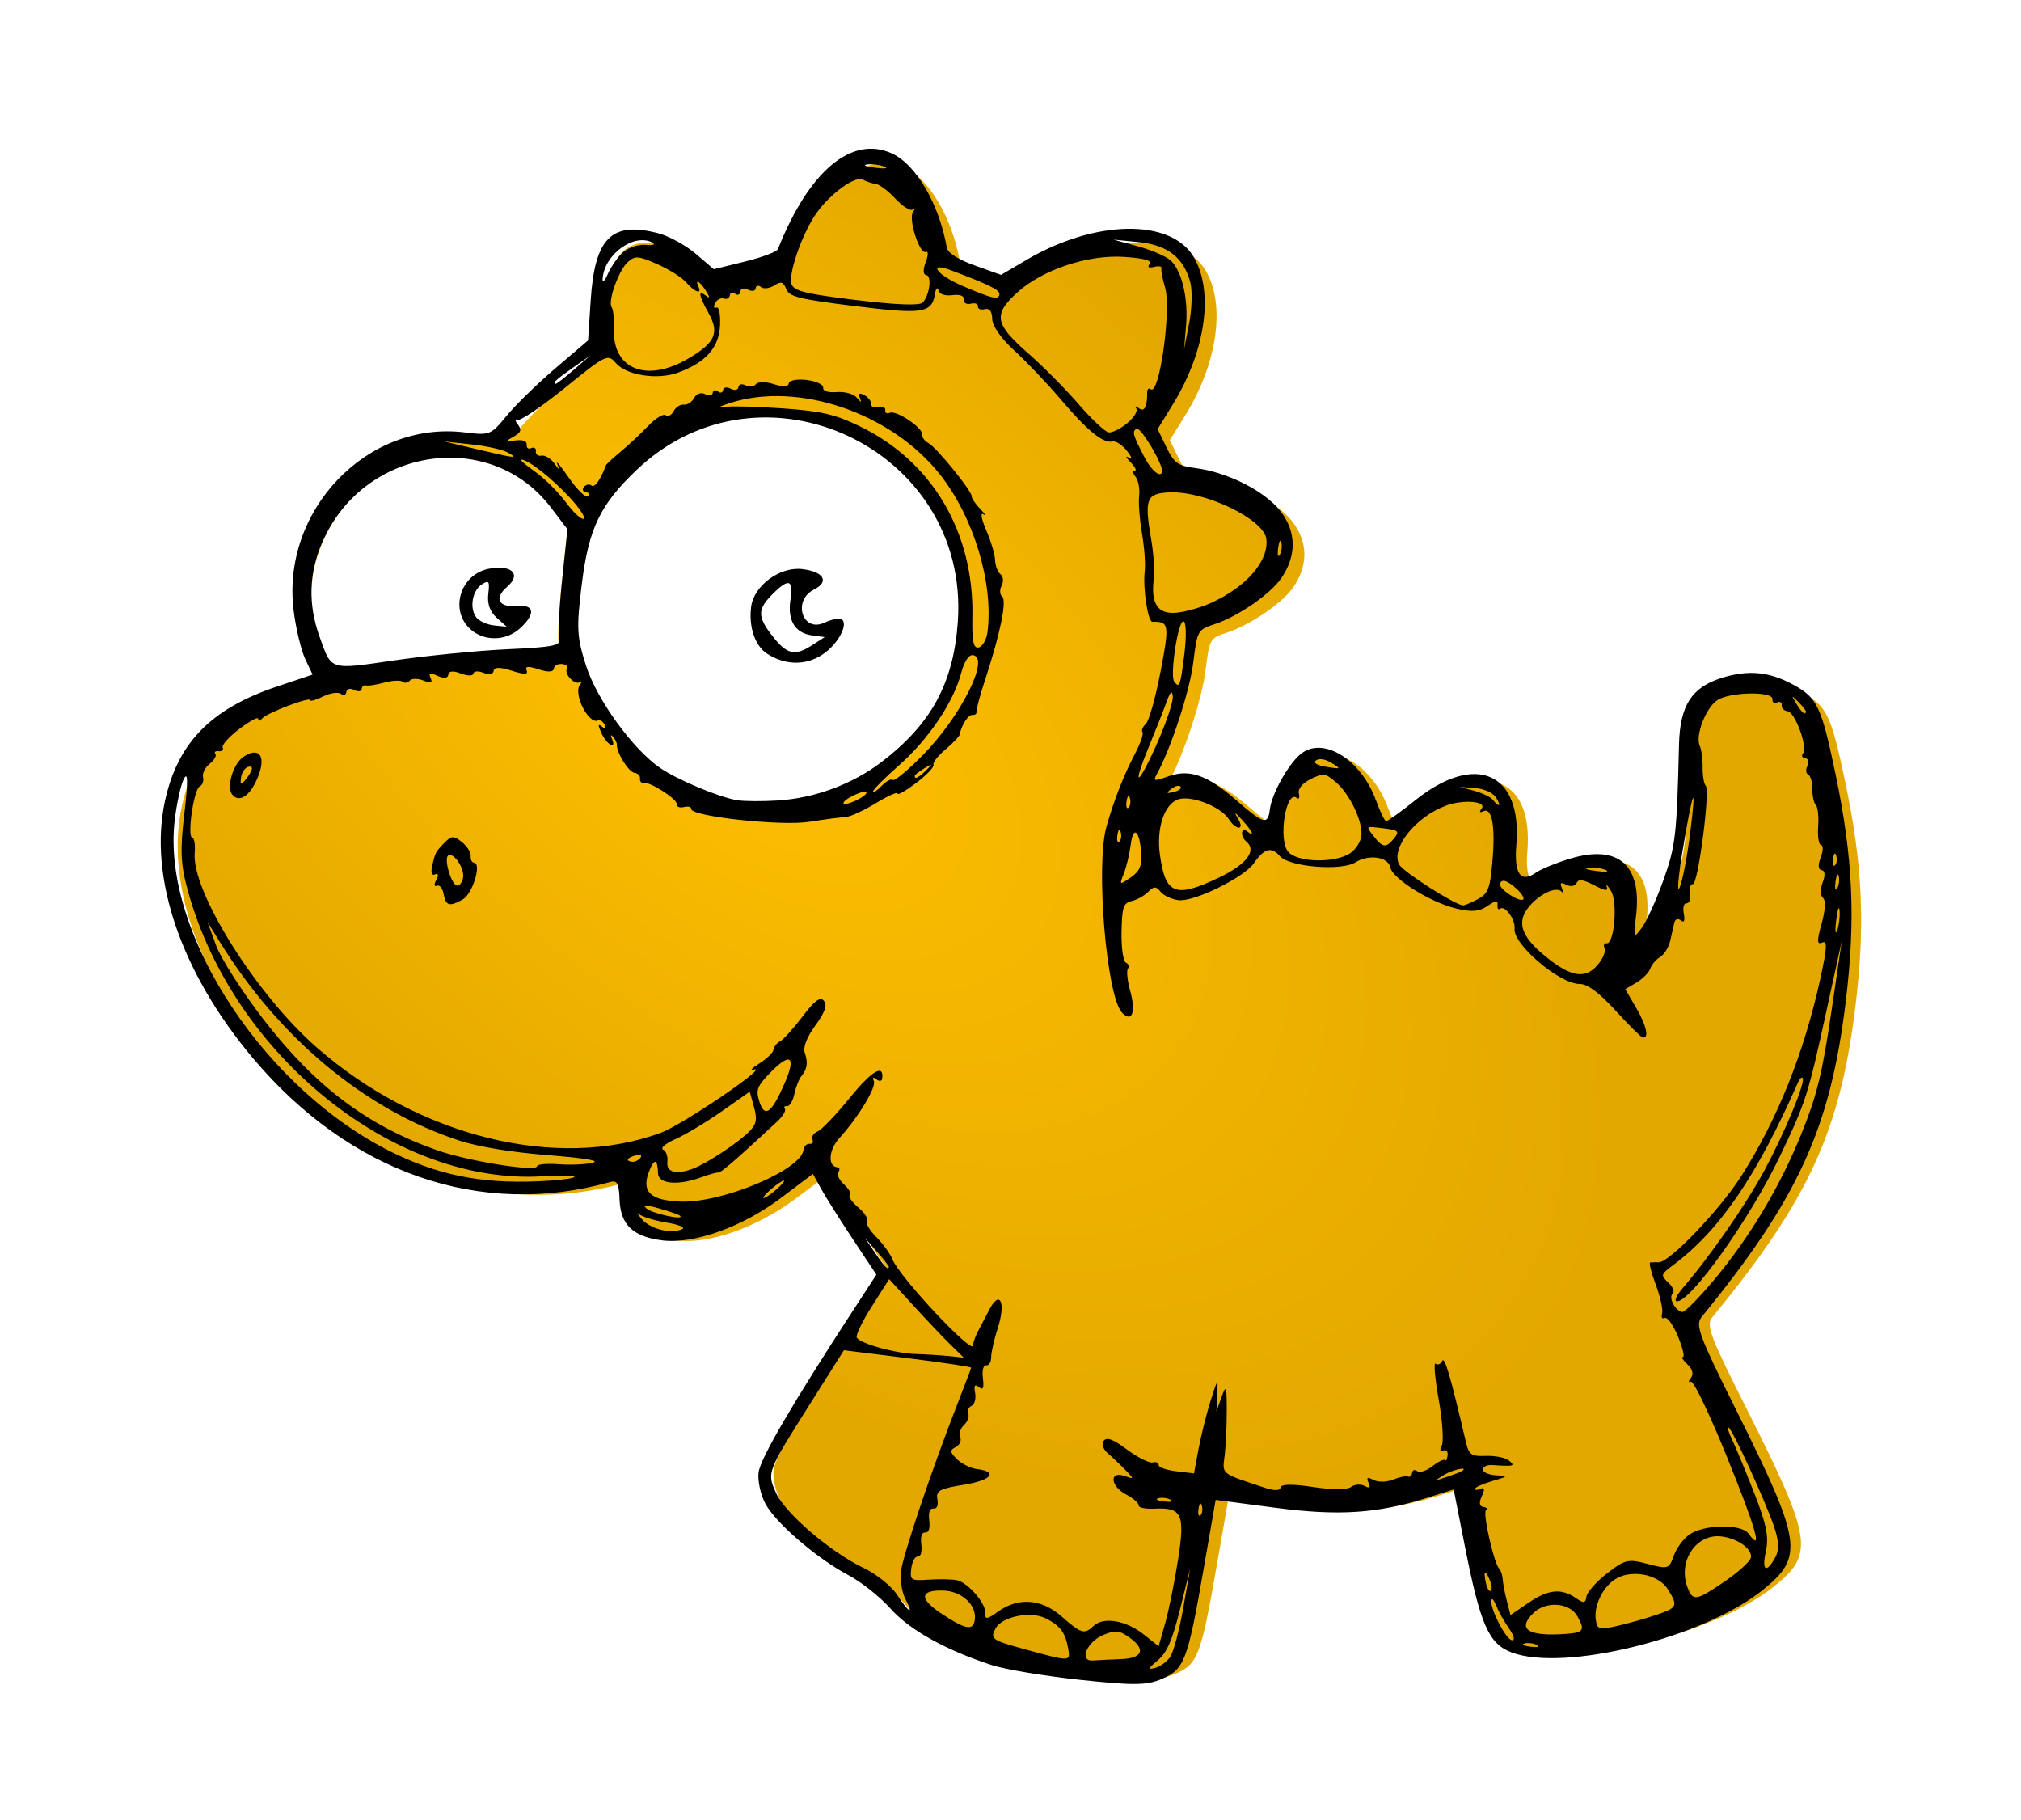 <?xml version="1.0" encoding="UTF-8" standalone="no"?>
<!-- Created with Inkscape (http://www.inkscape.org/) -->

<svg
   xmlns:dc="http://purl.org/dc/elements/1.1/"
   xmlns:cc="http://creativecommons.org/ns#"
   xmlns:rdf="http://www.w3.org/1999/02/22-rdf-syntax-ns#"
   xmlns:svg="http://www.w3.org/2000/svg"
   xmlns="http://www.w3.org/2000/svg"
   xmlns:xlink="http://www.w3.org/1999/xlink"
   version="1.1"
   width="407.976"
   height="367.278"
   id="svg2">
  <defs
     id="defs4">
    <linearGradient
       id="linearGradient4149">
      <stop
         id="stop4151"
         style="stop-color:#ffbf00;stop-opacity:1"
         offset="0" />
      <stop
         id="stop4153"
         style="stop-color:#e3a800;stop-opacity:1"
         offset="1" />
    </linearGradient>
    <linearGradient
       id="linearGradient3942">
      <stop
         id="stop3944"
         style="stop-color:#ffda00;stop-opacity:1"
         offset="0" />
      <stop
         id="stop3946"
         style="stop-color:#b29328;stop-opacity:1"
         offset="1" />
    </linearGradient>
    <filter
       color-interpolation-filters="sRGB"
       id="filter4065">
      <feFlood
         id="feFlood4067"
         result="flood"
         flood-color="rgb(0,0,0)"
         flood-opacity="0.5" />
      <feComposite
         in2="SourceGraphic"
         operator="in"
         in="flood"
         result="composite1"
         id="feComposite4069" />
      <feGaussianBlur
         id="feGaussianBlur4071"
         result="blur"
         stdDeviation="2" />
      <feOffset
         id="feOffset4073"
         result="offset"
         dy="2"
         dx="2" />
      <feComposite
         in2="offset"
         operator="over"
         in="SourceGraphic"
         result="composite2"
         id="feComposite4075" />
    </filter>
    <filter
       color-interpolation-filters="sRGB"
       id="filter4077">
      <feFlood
         id="feFlood4079"
         result="flood"
         flood-color="rgb(0,0,0)"
         flood-opacity="0.5" />
      <feComposite
         in2="SourceGraphic"
         operator="in"
         in="flood"
         result="composite1"
         id="feComposite4081" />
      <feGaussianBlur
         id="feGaussianBlur4083"
         result="blur"
         stdDeviation="2" />
      <feOffset
         id="feOffset4085"
         result="offset"
         dy="2"
         dx="2" />
      <feComposite
         in2="offset"
         operator="over"
         in="SourceGraphic"
         result="composite2"
         id="feComposite4087" />
    </filter>
    <filter
       color-interpolation-filters="sRGB"
       id="filter4089">
      <feFlood
         id="feFlood4091"
         result="flood"
         flood-color="rgb(0,0,0)"
         flood-opacity="0.5" />
      <feComposite
         in2="SourceGraphic"
         operator="in"
         in="flood"
         result="composite1"
         id="feComposite4093" />
      <feGaussianBlur
         id="feGaussianBlur4095"
         result="blur"
         stdDeviation="2" />
      <feOffset
         id="feOffset4097"
         result="offset"
         dy="2"
         dx="2" />
      <feComposite
         in2="offset"
         operator="over"
         in="SourceGraphic"
         result="composite2"
         id="feComposite4099" />
    </filter>
    <filter
       color-interpolation-filters="sRGB"
       id="filter4101">
      <feFlood
         id="feFlood4103"
         result="flood"
         flood-color="rgb(0,0,0)"
         flood-opacity="0.5" />
      <feComposite
         in2="SourceGraphic"
         operator="in"
         in="flood"
         result="composite1"
         id="feComposite4105" />
      <feGaussianBlur
         id="feGaussianBlur4107"
         result="blur"
         stdDeviation="2" />
      <feOffset
         id="feOffset4109"
         result="offset"
         dy="2"
         dx="2" />
      <feComposite
         in2="offset"
         operator="over"
         in="SourceGraphic"
         result="composite2"
         id="feComposite4111" />
    </filter>
    <filter
       color-interpolation-filters="sRGB"
       id="filter4113">
      <feFlood
         id="feFlood4115"
         result="flood"
         flood-color="rgb(0,0,0)"
         flood-opacity="0.5" />
      <feComposite
         in2="SourceGraphic"
         operator="in"
         in="flood"
         result="composite1"
         id="feComposite4117" />
      <feGaussianBlur
         id="feGaussianBlur4119"
         result="blur"
         stdDeviation="2" />
      <feOffset
         id="feOffset4121"
         result="offset"
         dy="2"
         dx="2" />
      <feComposite
         in2="offset"
         operator="over"
         in="SourceGraphic"
         result="composite2"
         id="feComposite4123" />
    </filter>
    <filter
       color-interpolation-filters="sRGB"
       id="filter4125">
      <feFlood
         id="feFlood4127"
         result="flood"
         flood-color="rgb(0,0,0)"
         flood-opacity="0.5" />
      <feComposite
         in2="SourceGraphic"
         operator="in"
         in="flood"
         result="composite1"
         id="feComposite4129" />
      <feGaussianBlur
         id="feGaussianBlur4131"
         result="blur"
         stdDeviation="2" />
      <feOffset
         id="feOffset4133"
         result="offset"
         dy="2"
         dx="2" />
      <feComposite
         in2="offset"
         operator="over"
         in="SourceGraphic"
         result="composite2"
         id="feComposite4135" />
    </filter>
    <filter
       color-interpolation-filters="sRGB"
       id="filter4137">
      <feFlood
         id="feFlood4139"
         result="flood"
         flood-color="rgb(0,0,0)"
         flood-opacity="0.5" />
      <feComposite
         in2="SourceGraphic"
         operator="in"
         in="flood"
         result="composite1"
         id="feComposite4141" />
      <feGaussianBlur
         id="feGaussianBlur4143"
         result="blur"
         stdDeviation="2" />
      <feOffset
         id="feOffset4145"
         result="offset"
         dy="2"
         dx="2" />
      <feComposite
         in2="offset"
         operator="over"
         in="SourceGraphic"
         result="composite2"
         id="feComposite4147" />
    </filter>
    <filter
       color-interpolation-filters="sRGB"
       id="filter4155">
      <feFlood
         id="feFlood4157"
         result="flood"
         flood-color="rgb(0,0,0)"
         flood-opacity="0.5" />
      <feComposite
         in2="SourceGraphic"
         operator="in"
         in="flood"
         result="composite1"
         id="feComposite4159" />
      <feGaussianBlur
         id="feGaussianBlur4161"
         result="blur"
         stdDeviation="2" />
      <feOffset
         id="feOffset4163"
         result="offset"
         dy="2"
         dx="2" />
      <feComposite
         in2="offset"
         operator="over"
         in="SourceGraphic"
         result="composite2"
         id="feComposite4165" />
    </filter>
    <radialGradient
       cx="-96.72"
       cy="213.738"
       r="171.523"
       fx="-96.72"
       fy="213.738"
       id="radialGradient4230"
       xlink:href="#linearGradient4149"
       gradientUnits="userSpaceOnUse"
       gradientTransform="matrix(-0.359,0.563,-1.036,-0.661,-36.614,157.345)" />
  </defs>
  <g
     transform="translate(355.289,203.234)"
     id="layer1">
    <g
       transform="matrix(0.992,0.123,-0.123,0.992,7.83,1.373)"
       id="g4223">
      <path
         d="m -205.29,-149.785 c -7.215,-0.008 -13.55,7.998 -17.27,22.208 -0.142,0.543 -2.942,2.017 -6.254,3.269 l -6.037,2.282 -3.983,-2.622 c -2.187,-1.434 -5.769,-2.854 -7.966,-3.146 -9.639,-1.282 -12.592,2.449 -11.855,14.959 l 0.467,7.958 -5.819,6.323 c -3.205,3.471 -7.05,8.246 -8.557,10.61 -2.661,4.175 -2.893,4.285 -7.935,4.287 -19.779,0.007 -34.777,19.963 -29.716,39.542 0.89,3.443 2.462,7.591 3.485,9.192 l 1.836,2.899 -6.752,3.208 c -12.665,6.016 -18.495,13.595 -19.572,25.446 -1.406,15.468 7.454,33.493 23.866,48.61 22.177,20.426 49.49,26.2 74.493,15.761 1.276,-0.532 1.735,0.166 2.24,3.3 0.799,4.954 3.599,7.003 9.553,7.002 6.401,-9.9e-4 15.654,-4.63 22.622,-11.32 l 5.757,-5.521 1.991,2.745 c 1.103,1.511 4.526,5.651 7.592,9.192 l 5.57,6.416 -3.734,7.618 c -9.838,19.977 -14.874,31.612 -14.874,34.391 0,1.676 0.967,4.403 2.147,6.045 2.582,3.594 11.694,9.579 18.39,12.091 2.675,1.004 6.778,3.529 9.148,5.583 4.343,3.763 11.946,6.797 21.595,8.667 2.738,0.531 10.794,0.888 17.923,0.771 10.942,-0.179 13.499,-0.542 16.398,-2.221 4.235,-2.452 4.683,-4.225 5.601,-22.763 l 0.685,-13.941 12.073,0.092 c 12.92,0.096 20.495,-1.323 30.09,-5.675 l 5.072,-2.313 3.672,10.98 c 5.01,15.077 7.145,18.633 11.887,19.802 10.933,2.696 37.922,-7.534 48.604,-18.445 7.491,-7.651 6.7,-10.405 -9.926,-35.255 -9.144,-13.667 -10.108,-15.544 -8.993,-17.303 16.324,-25.769 20.961,-40.309 20.942,-65.636 -0.013,-16.712 -2.059,-28.772 -7.686,-45.094 -4.437,-12.873 -5.513,-14.517 -10.517,-16.502 -5.169,-2.05 -9.42,-1.961 -14.531,0.339 -5.802,2.611 -7.691,6.501 -6.908,14.281 1.816,18.037 1.828,20.212 0.187,27.389 -0.913,3.995 -2.271,8.359 -3.049,9.716 -1.374,2.396 -1.428,2.348 -1.462,-2.252 -0.076,-10.182 -5.371,-13.698 -14.594,-9.654 -2.637,1.156 -5.511,2.771 -6.41,3.578 -2.83,2.538 -4.397,0.862 -4.636,-4.997 -0.589,-14.416 -10.451,-17.347 -21.284,-6.323 -2.622,2.669 -4.992,4.843 -5.29,4.843 -0.298,0 -1.438,-1.722 -2.52,-3.825 -4.054,-7.877 -12.359,-11.571 -16.305,-7.248 -2.207,2.417 -4.668,8.508 -4.668,11.536 0,3.262 -0.802,3.168 -6.846,-0.864 -6.454,-4.305 -10.157,-5.125 -14.158,-3.146 -2.874,1.421 -3.027,1.395 -2.396,-0.185 2.183,-5.467 4.481,-17.223 4.481,-22.886 0,-6.492 0.031,-6.6 3.361,-8.174 4.481,-2.118 10.349,-7.278 12.136,-10.703 2.523,-4.837 1.845,-9.553 -1.867,-13.232 -3.633,-3.602 -11.507,-6.396 -18.048,-6.416 -3.514,-0.011 -4.336,-0.456 -6.254,-3.393 l -2.209,-3.393 2.427,-5.243 c 5.261,-11.39 5.428,-23.473 0.436,-29.764 -5.545,-6.987 -20.589,-4.858 -33.139,4.688 l -4.792,3.67 -5.508,-1.234 c -3.332,-0.739 -5.686,-1.838 -5.974,-2.776 -2.592,-8.442 -8.184,-15.729 -13.287,-17.334 -1.062,-0.334 -2.112,-0.492 -3.143,-0.493 z"
         id="path3940"
         style="fill:url(#radialGradient4230);fill-opacity:1;filter:url(#filter4155)" />
      <g
         transform="translate(-557.372,-348.5)"
         id="g3950">
        <path
           d="m 275.796,269.619 c 6.775,-0.191 13.592,2.363 18.906,8.091 l 3.844,4.111 0.188,10.886 c 0.108,5.976 0.524,11.581 0.906,12.465 0.575,1.329 -1.138,1.925 -9.906,3.486 -5.829,1.038 -15.966,3.437 -22.531,5.328 -13.005,3.745 -12.361,3.861 -15.688,-3.092 -3.084,-6.446 -3.688,-13.008 -1.812,-19.799 3.668,-13.279 14.802,-21.159 26.094,-21.477 z"
           id="path3883"
           style="fill:#ffffff;fill-opacity:1;stroke:none" />
        <path
           d="m 150.294,114.728 a 39.197,39.135 0 1 1 -78.393,0 39.197,39.135 0 1 1 78.393,0 z"
           transform="matrix(1,0,0,1.009,229.301,177.597)"
           id="path3919"
           style="fill:#ffffff;fill-opacity:1;stroke:none" />
        <path
           d="m 411.792,499.073 c -9.69,-1.895 -17.311,-4.99 -21.673,-8.803 -2.38,-2.081 -6.526,-4.615 -9.212,-5.632 -6.725,-2.545 -15.867,-8.615 -18.46,-12.256 -1.185,-1.664 -2.155,-4.415 -2.155,-6.113 0,-2.815 5.065,-14.634 14.946,-34.874 l 3.753,-7.689 -5.6,-6.522 c -3.08,-3.587 -6.506,-7.775 -7.613,-9.306 l -2.014,-2.784 -5.781,5.599 c -6.997,6.777 -16.292,11.47 -22.72,11.471 -5.979,10e-4 -8.803,-2.089 -9.606,-7.108 -0.508,-3.176 -0.972,-3.86 -2.253,-3.321 -25.111,10.576 -52.53,4.72 -74.802,-15.975 -16.483,-15.316 -25.37,-33.587 -23.958,-49.259 1.082,-12.007 6.925,-19.672 19.644,-25.768 l 6.801,-3.259 -1.867,-2.949 c -1.027,-1.622 -2.598,-5.803 -3.492,-9.292 -5.082,-19.837 9.985,-40.063 29.849,-40.07 5.063,-0.002 5.291,-0.126 7.964,-4.357 1.513,-2.395 5.384,-7.232 8.603,-10.748 l 5.852,-6.393 -0.471,-8.071 c -0.74,-12.675 2.217,-16.436 11.897,-15.138 2.206,0.296 5.808,1.727 8.004,3.18 l 3.993,2.642 6.048,-2.307 c 3.326,-1.269 6.165,-2.757 6.308,-3.307 4.269,-16.453 11.963,-24.715 20.494,-22.007 5.125,1.626 10.738,9.021 13.342,17.575 0.289,0.95 2.652,2.055 5.999,2.804 l 5.522,1.236 4.829,-3.706 c 12.604,-9.672 27.704,-11.826 33.272,-4.747 5.014,6.374 4.83,18.608 -0.453,30.148 l -2.432,5.313 2.221,3.43 c 1.927,2.975 2.76,3.431 6.29,3.442 6.569,0.02 14.48,2.861 18.129,6.51 3.728,3.728 4.388,8.503 1.854,13.404 -1.794,3.47 -7.668,8.71 -12.168,10.856 -3.344,1.595 -3.384,1.691 -3.384,8.268 0,5.737 -2.318,17.657 -4.511,23.196 -0.634,1.6 -0.463,1.613 2.423,0.172 4.018,-2.004 7.732,-1.171 14.214,3.192 6.07,4.085 6.873,4.188 6.873,0.883 0,-3.067 2.477,-9.233 4.693,-11.681 3.963,-4.379 12.299,-0.642 16.371,7.339 1.087,2.131 2.222,3.874 2.521,3.874 0.3,0 2.699,-2.212 5.333,-4.916 10.879,-11.169 20.768,-8.206 21.36,6.4 0.241,5.936 1.811,7.65 4.653,5.078 0.903,-0.817 3.809,-2.445 6.458,-3.616 9.262,-4.097 14.57,-0.562 14.647,9.754 0.034,4.66 0.077,4.727 1.457,2.3 0.782,-1.375 2.172,-5.811 3.089,-9.859 1.648,-7.271 1.633,-9.457 -0.191,-27.731 -0.787,-7.883 1.099,-11.822 6.926,-14.467 5.133,-2.331 9.413,-2.436 14.604,-0.359 5.026,2.011 6.084,3.691 10.541,16.733 5.651,16.537 7.717,28.75 7.73,45.682 0.019,25.661 -4.64,40.391 -21.035,66.5 -1.12,1.783 -0.139,3.684 9.044,17.531 16.697,25.177 17.469,27.947 9.946,35.7 -10.728,11.054 -37.823,21.443 -48.804,18.712 -4.762,-1.184 -6.914,-4.8 -11.945,-20.075 l -3.667,-11.133 -5.115,2.341 c -9.636,4.409 -17.243,5.86 -30.219,5.763 l -12.104,-0.09 -0.694,14.126 c -0.922,18.782 -1.361,20.583 -5.614,23.068 -2.912,1.701 -5.477,2.048 -16.466,2.23 -7.159,0.118 -15.267,-0.225 -18.017,-0.763 z m 14.945,-5.159 c -0.985,-3.214 -2.181,-4.462 -5.323,-5.558 -3.225,-1.124 -8.783,0.76 -9.761,3.309 -0.844,2.2 -0.441,2.419 6.24,3.394 9.598,1.4 9.624,1.397 8.844,-1.145 z m 10.805,0.76 c 4.364,-0.699 4.849,-2.583 1.171,-4.552 -2.215,-1.186 -2.955,-1.169 -5.25,0.114 -3.176,1.777 -4.328,5.982 -1.481,5.405 0.995,-0.202 3.497,-0.637 5.559,-0.967 z m 9.808,-1.619 c 0.552,-1.031 1.191,-5.59 1.422,-10.132 l 0.419,-8.258 -1.021,8.5 c -0.765,6.371 -1.561,9.077 -3.176,10.806 -1.747,1.869 -1.823,2.178 -0.401,1.632 0.965,-0.37 2.206,-1.516 2.757,-2.547 z m -40.058,-2.736 c 0,-2.946 -3.4,-5.336 -7.079,-4.975 -4.736,0.464 -4.626,2.262 0.288,4.694 5.268,2.607 6.792,2.67 6.792,0.281 z m 39.241,-16.935 c 0.293,-9.361 -0.505,-10.653 -5.991,-9.696 -1.788,0.312 -3.25,0.195 -3.25,-0.26 0,-0.454 -1.275,-1.307 -2.833,-1.896 -3.334,-1.259 -3.965,-4.332 -0.75,-3.658 2.074,0.435 2.075,0.43 0.083,-1.181 -1.1,-0.89 -2.864,-2.192 -3.921,-2.894 -1.107,-0.735 -1.61,-1.778 -1.188,-2.462 0.532,-0.861 1.882,-0.53 4.921,1.205 2.303,1.315 4.75,2.18 5.438,1.922 0.688,-0.258 1.25,-0.094 1.25,0.365 1.1e-4,0.458 1.641,0.828 3.647,0.822 l 3.647,-0.012 0.301,-4.988 c 0.166,-2.744 0.714,-7.238 1.219,-9.988 0.858,-4.677 0.934,-4.774 1.17,-1.5 l 0.252,3.5 0.677,-3 c 0.602,-2.667 0.755,-2.39 1.373,2.5 0.383,3.025 0.699,7.136 0.704,9.136 0.009,3.897 -0.482,3.592 8.759,5.44 2.074,0.415 3.25,0.256 3.25,-0.438 0,-0.693 2.359,-1.019 6.483,-0.896 3.773,0.112 6.959,-0.284 7.622,-0.947 0.626,-0.626 1.833,-0.873 2.681,-0.547 1.103,0.423 1.306,0.21 0.714,-0.748 -0.612,-0.99 -0.375,-1.166 0.908,-0.674 0.955,0.366 2.716,0.122 3.914,-0.543 1.198,-0.665 2.515,-1.113 2.928,-0.996 0.412,0.117 0.75,-0.264 0.75,-0.847 0,-0.582 0.434,-0.791 0.964,-0.464 0.53,0.328 1.842,-0.283 2.917,-1.358 1.074,-1.074 2.141,-1.766 2.37,-1.536 0.229,0.229 0.417,-0.239 0.417,-1.039 0,-0.801 -0.451,-1.177 -1.003,-0.836 -0.583,0.361 -0.754,-0.03 -0.407,-0.932 0.328,-0.854 -0.463,-4.984 -1.757,-9.178 -1.294,-4.194 -1.974,-7.391 -1.511,-7.105 0.463,0.286 1.026,-0.035 1.253,-0.713 0.355,-1.065 1.96,2.646 6.744,15.598 0.946,2.561 1.427,2.818 4.375,2.34 1.822,-0.296 3.949,-0.135 4.726,0.358 1.495,0.946 1.218,1.057 -3.316,1.324 -0.952,0.056 -1.715,0.552 -1.696,1.102 0.019,0.55 1.248,0.931 2.731,0.847 2.608,-0.148 2.59,-0.107 -0.554,1.253 -1.788,0.773 -3.25,1.656 -3.25,1.962 0,0.306 0.498,0.248 1.107,-0.128 0.745,-0.46 0.887,0.011 0.433,1.441 -0.439,1.383 -0.244,2.125 0.56,2.125 0.679,0 0.96,0.274 0.625,0.609 -0.631,0.631 2.923,10.481 4.106,11.381 0.368,0.28 0.798,1.184 0.954,2.009 0.156,0.825 0.773,2.737 1.37,4.248 l 1.086,2.748 3.414,-2.998 c 3.583,-3.146 6.186,-3.689 9.411,-1.963 1.546,0.827 1.934,0.707 1.934,-0.6 0,-0.899 1.589,-3.224 3.532,-5.167 3.261,-3.261 3.869,-3.485 7.927,-2.929 4.215,0.578 4.421,0.485 5.025,-2.265 0.346,-1.577 1.506,-3.66 2.578,-4.63 2.685,-2.43 10.166,-3.497 11.852,-1.692 3.424,3.665 1.521,-0.897 -6.079,-14.574 -4.581,-8.245 -8.738,-14.738 -9.237,-14.43 -0.511,0.316 -0.555,-0.01 -0.1,-0.746 0.508,-0.822 0.124,-1.806 -1.037,-2.655 -1.014,-0.742 -1.504,-1.348 -1.089,-1.348 0.415,0 -0.246,-1.782 -1.47,-3.959 -1.224,-2.178 -2.633,-3.707 -3.131,-3.4 -0.498,0.308 -0.786,-0.048 -0.639,-0.791 0.147,-0.743 -0.732,-3.263 -1.953,-5.6 -1.221,-2.337 -1.986,-4.306 -1.7,-4.375 0.286,-0.069 1.063,-0.181 1.727,-0.25 2.101,-0.218 10.792,-11.853 14.285,-19.125 5.887,-12.257 9.653,-26.531 11.052,-41.89 0.569,-6.247 0.455,-7.727 -0.547,-7.108 -0.985,0.609 -1.114,-0.228 -0.583,-3.772 0.426,-2.839 0.287,-4.799 -0.369,-5.204 -0.578,-0.357 -0.776,-1.747 -0.44,-3.089 0.378,-1.505 0.18,-2.439 -0.515,-2.439 -0.703,0 -0.891,-0.941 -0.5,-2.5 0.345,-1.375 0.241,-2.502 -0.231,-2.504 -0.472,-0.002 -0.944,-1.647 -1.048,-3.654 -0.104,-2.007 -0.554,-3.918 -1,-4.246 -0.446,-0.328 -0.936,-1.721 -1.09,-3.096 -0.154,-1.375 -0.691,-2.642 -1.194,-2.815 -0.503,-0.173 -0.666,-0.961 -0.364,-1.75 0.303,-0.789 0.026,-1.435 -0.615,-1.435 -0.641,0 -0.907,-0.419 -0.59,-0.931 0.842,-1.363 -2.601,-8.069 -4.143,-8.069 -0.723,0 -1.315,-0.477 -1.315,-1.059 0,-0.582 -0.45,-0.781 -1,-0.441 -0.55,0.34 -1,0.112 -1,-0.507 0,-1.701 -8.854,-0.435 -11.086,1.585 -2.119,1.918 -3.513,7.643 -2.327,9.562 0.432,0.698 0.932,2.617 1.113,4.264 0.18,1.647 0.659,3.242 1.064,3.545 1.044,0.781 0.92,20.052 -0.13,20.051 -0.477,-2.4e-4 -0.631,0.9 -0.344,2 0.288,1.1 0.085,2 -0.451,2 -0.538,0 -0.672,0.951 -0.299,2.125 0.454,1.43 0.312,1.901 -0.433,1.441 -0.609,-0.376 -1.165,-0.095 -1.235,0.625 -0.07,0.72 -0.237,2.398 -0.372,3.729 -0.134,1.331 -0.864,2.907 -1.622,3.504 -0.758,0.596 -1.518,1.757 -1.689,2.58 -0.171,0.823 -1.252,2.225 -2.401,3.115 l -2.09,1.618 2.651,3.476 c 2.495,3.271 3.391,5.787 2.061,5.787 -0.325,0 -3.086,-2.132 -6.137,-4.738 -3.772,-3.222 -6.279,-4.642 -7.839,-4.438 -4.003,0.525 -14.434,-6.33 -14.434,-9.484 0,-1.794 -2.515,-4.491 -3.381,-3.625 -0.34,0.34 -0.619,0.024 -0.619,-0.703 0,-0.938 -0.573,-0.803 -1.976,0.466 -1.481,1.341 -3.045,1.664 -6.25,1.293 -5.394,-0.624 -13.529,-4.423 -14.235,-6.646 -0.642,-2.024 -4.676,-2.086 -7.059,-0.109 -2.561,2.125 -13.164,2.581 -15.289,0.658 -1.959,-1.773 -3.349,-1.206 -5.075,2.072 -1.636,3.106 -11.039,9.254 -14.154,9.254 -1.41,0 -3.134,-0.562 -3.831,-1.25 -1.015,-1.001 -1.503,-0.939 -2.45,0.312 -0.65,0.859 -2.032,1.881 -3.07,2.271 -1.65,0.62 -1.813,1.43 -1.298,6.422 0.324,3.142 1.064,5.871 1.644,6.064 0.58,0.193 0.83,0.715 0.555,1.16 -0.275,0.445 0.187,2.451 1.026,4.459 1.699,4.066 1.127,6.359 -1.121,4.494 -3.539,-2.937 -8.984,-28.942 -7.733,-36.932 0.878,-5.602 2.184,-10.698 3.942,-15.375 0.801,-2.131 1.217,-4.115 0.923,-4.408 -0.293,-0.293 -0.079,-1.081 0.477,-1.75 0.555,-0.669 1.294,-5.548 1.642,-10.842 0.636,-9.675 0.466,-10.25 -2.876,-9.758 -0.904,0.133 -2.78,-6.568 -2.787,-9.958 -0.003,-1.425 -0.676,-4.8 -1.495,-7.5 -0.819,-2.7 -1.494,-6.056 -1.5,-7.459 -0.006,-1.403 -0.551,-3.09 -1.211,-3.75 -0.66,-0.66 -0.799,-1.2 -0.309,-1.2 0.49,0 0.018,-0.708 -1.05,-1.574 -1.068,-0.866 -1.266,-1.247 -0.441,-0.846 0.857,0.416 0.642,-0.134 -0.5,-1.282 -1.1,-1.105 -2.527,-1.815 -3.172,-1.577 -1.811,0.669 -5.311,-1.517 -11.384,-7.107 -3.056,-2.813 -7.781,-6.695 -10.5,-8.627 -3.034,-2.155 -5.071,-4.407 -5.274,-5.826 -0.216,-1.519 -0.817,-2.127 -1.75,-1.769 -0.781,0.3 -1.42,0.123 -1.42,-0.392 0,-0.515 -0.675,-0.678 -1.5,-0.362 -0.826,0.317 -1.5,0.03 -1.5,-0.64 0,-0.786 -0.854,-1.001 -2.417,-0.609 -1.495,0.375 -2.609,0.131 -2.921,-0.642 -0.277,-0.687 -0.539,-0.326 -0.583,0.802 -0.153,3.962 -1.876,4.45 -15.729,4.45 -11.44,0 -13.381,-0.233 -14.203,-1.703 -0.792,-1.414 -1.216,-1.485 -2.506,-0.414 -0.854,0.709 -2.023,0.999 -2.597,0.644 -0.574,-0.355 -1.044,-0.183 -1.044,0.383 0,0.565 -0.675,0.769 -1.5,0.452 -0.825,-0.317 -1.5,-0.051 -1.5,0.59 0,0.641 -0.45,0.888 -1,0.548 -0.55,-0.34 -1,-0.141 -1,0.441 0,0.582 -0.506,0.947 -1.125,0.809 -0.619,-0.138 -1.352,0.375 -1.63,1.139 -0.278,0.764 -0.109,1.145 0.375,0.847 0.484,-0.298 1.008,1.281 1.165,3.509 0.316,4.49 -1.897,7.703 -7.209,10.465 -3.9,2.028 -10.291,1.857 -12.719,-0.34 -1.873,-1.695 -2.182,-1.496 -9.585,6.189 -4.207,4.367 -8.127,7.796 -8.711,7.619 -0.596,-0.18 -0.528,0.222 0.153,0.915 0.956,0.972 0.849,1.511 -0.5,2.522 -1.54,1.154 -1.486,1.227 0.535,0.718 1.379,-0.347 2.25,-0.112 2.25,0.609 0,0.647 0.45,0.898 1,0.558 0.55,-0.34 1,-0.104 1,0.524 0,0.628 0.554,0.958 1.23,0.732 0.677,-0.226 1.914,0.321 2.75,1.214 1.235,1.319 1.352,1.334 0.624,0.077 -0.493,-0.851 0.703,0.253 2.657,2.453 1.954,2.2 3.894,3.663 4.312,3.25 0.418,-0.412 0.208,-0.75 -0.466,-0.75 -0.674,0 -0.943,-0.457 -0.598,-1.016 0.345,-0.559 1.015,-0.777 1.487,-0.485 0.695,0.43 1.641,-1.313 2.4,-4.421 0.057,-0.233 1.228,-1.619 2.603,-3.08 1.375,-1.461 3.561,-4.08 4.857,-5.82 1.296,-1.74 2.762,-2.913 3.257,-2.607 0.495,0.306 1.17,-0.147 1.5,-1.007 0.33,-0.86 1.179,-1.563 1.886,-1.563 0.707,0 1.563,-0.722 1.901,-1.604 0.351,-0.916 1.255,-1.358 2.107,-1.031 0.82,0.315 1.492,0.11 1.492,-0.455 0,-0.565 0.45,-0.75 1,-0.41 0.55,0.34 1,0.156 1,-0.41 0,-0.565 0.675,-0.769 1.5,-0.452 0.825,0.317 1.5,0.092 1.5,-0.5 0,-0.592 0.629,-0.834 1.399,-0.539 0.769,0.295 1.687,0.071 2.039,-0.499 0.352,-0.57 1.97,-0.769 3.601,-0.443 1.878,0.376 2.961,0.181 2.961,-0.533 0,-0.619 1.574,-1.125 3.5,-1.125 1.926,0 3.5,0.506 3.5,1.125 0,0.704 1.068,0.911 2.854,0.554 1.618,-0.324 3.414,-0.053 4.147,0.625 1.007,0.931 1.138,0.922 0.594,-0.043 -0.469,-0.831 -0.188,-1.043 0.853,-0.643 0.854,0.328 1.552,1.046 1.552,1.596 0,0.55 0.675,0.741 1.5,0.424 0.825,-0.317 1.5,-0.113 1.5,0.452 0,0.565 0.437,0.758 0.971,0.428 1.215,-0.751 7.029,2.177 7.029,3.539 0,0.553 0.667,1.262 1.483,1.575 1.721,0.661 9.92,8.528 9.978,9.575 0.022,0.389 0.939,1.435 2.039,2.324 1.1,0.889 1.437,1.332 0.748,0.983 -0.688,-0.349 -0.252,1.06 0.97,3.131 1.222,2.071 2.359,4.666 2.527,5.767 0.168,1.101 0.81,2.313 1.426,2.694 0.616,0.381 0.85,1.398 0.518,2.261 -0.331,0.863 -0.161,1.842 0.379,2.175 1.073,0.663 0.543,7.429 -1.328,16.958 -0.648,3.3 -1.08,6.338 -0.959,6.75 0.12,0.412 -0.201,0.75 -0.714,0.75 -0.837,0 -1.983,2.326 -2.081,4.226 -0.021,0.399 -1.143,1.919 -2.493,3.376 -1.351,1.457 -2.257,2.972 -2.013,3.365 0.243,0.394 -1.115,2.225 -3.019,4.07 -1.904,1.845 -3.461,3.004 -3.461,2.574 0,-0.429 -1.864,0.696 -4.141,2.5 -2.278,1.804 -4.865,3.392 -5.75,3.528 -0.885,0.136 -4.084,0.962 -7.109,1.835 -5.598,1.615 -24,1.87 -24,0.333 0,-0.409 -0.675,-0.485 -1.5,-0.169 -0.825,0.317 -1.5,0.132 -1.5,-0.41 0,-1.032 -5.952,-3.878 -7.25,-3.466 -0.412,0.131 -0.75,-0.212 -0.75,-0.762 0,-0.55 -0.567,-1 -1.259,-1 -1.164,0 -4.123,-3.636 -4.205,-5.167 -0.02,-0.367 -0.445,-1.042 -0.946,-1.5 -0.529,-0.484 -0.609,-0.31 -0.191,0.417 1.242,2.159 -0.851,1.357 -2.232,-0.855 -0.962,-1.541 -0.985,-1.901 -0.086,-1.345 0.793,0.49 0.972,0.345 0.505,-0.412 -0.398,-0.644 -1.052,-0.968 -1.452,-0.72 -1.759,1.087 -5.653,-4.711 -4.507,-6.708 0.382,-0.665 0.349,-0.899 -0.073,-0.519 -0.924,0.831 -3.535,-1.374 -2.89,-2.44 0.25,-0.412 -0.248,-0.75 -1.105,-0.75 -0.857,0 -1.559,0.506 -1.559,1.125 0,0.721 -1.096,0.906 -3.05,0.515 -2.124,-0.425 -2.839,-0.269 -2.355,0.513 0.492,0.796 -0.367,0.924 -2.95,0.44 -2.494,-0.468 -3.645,-0.317 -3.645,0.478 0,0.67 -0.847,0.94 -2,0.639 -1.1,-0.288 -2,-0.107 -2,0.402 0,0.509 -1.125,0.643 -2.5,0.298 -1.605,-0.403 -2.5,-0.206 -2.5,0.548 0,0.744 -0.781,0.928 -2.125,0.501 -1.565,-0.497 -1.919,-0.341 -1.344,0.59 0.569,0.921 0.195,1.111 -1.374,0.701 -1.185,-0.31 -2.412,-0.149 -2.725,0.359 -0.314,0.507 -0.951,0.687 -1.417,0.399 -0.466,-0.288 -2.122,0.002 -3.681,0.645 -1.559,0.643 -3.171,1.096 -3.584,1.007 -0.412,-0.089 -0.75,0.274 -0.75,0.807 0,0.533 -0.675,0.71 -1.5,0.393 -0.825,-0.317 -1.5,-0.051 -1.5,0.59 0,0.641 -0.47,0.876 -1.044,0.521 -0.574,-0.355 -2.149,0.079 -3.5,0.964 -1.351,0.885 -2.456,1.365 -2.456,1.066 0,-0.829 -8.397,3.61 -9.235,4.882 -0.404,0.614 -0.742,0.69 -0.75,0.17 -0.008,-0.52 -1.573,0.563 -3.476,2.408 -1.904,1.845 -3.227,3.733 -2.941,4.196 0.286,0.463 -0.032,0.842 -0.706,0.842 -0.674,0 -0.947,0.279 -0.607,0.619 0.34,0.34 -0.06,1.298 -0.891,2.129 -0.83,0.83 -1.279,2.112 -0.996,2.849 0.283,0.736 0.084,1.605 -0.442,1.93 -1.12,0.692 -1.313,10.472 -0.206,10.475 0.412,10e-4 0.797,1.327 0.854,2.946 0.273,7.753 15.781,26.813 29.259,35.961 22.619,15.352 51.16,18.806 71.066,8.6 4.186,-2.146 20.514,-16.479 17.071,-14.986 -0.825,0.358 -0.375,-0.263 1,-1.379 1.375,-1.116 2.5,-2.522 2.5,-3.123 0,-0.601 0.489,-1.415 1.087,-1.807 0.598,-0.392 2.345,-2.881 3.884,-5.53 2.056,-3.54 3.093,-4.521 3.911,-3.702 0.819,0.819 0.524,2.191 -1.111,5.175 -1.426,2.604 -1.94,4.65 -1.432,5.702 0.933,1.931 0.904,3.209 -0.109,4.801 -0.406,0.638 -0.835,2.326 -0.953,3.75 -0.118,1.424 -0.641,2.589 -1.163,2.589 -0.522,0 -0.685,0.264 -0.363,0.586 0.322,0.322 -0.233,1.56 -1.233,2.75 -7.131,8.488 -10.031,11.71 -10.5,11.67 -0.297,-0.025 -1.773,0.591 -3.28,1.37 -4.473,2.312 -8.495,2.441 -8.816,0.283 -0.435,-2.925 -1.13,-2.966 -1.847,-0.109 -1.059,4.219 0.973,5.736 7.01,5.235 8.34,-0.692 23.413,-9.311 23.413,-13.388 0,-0.768 0.477,-1.396 1.059,-1.396 0.582,0 0.798,-0.422 0.479,-0.939 -0.319,-0.516 0.056,-1.304 0.833,-1.75 0.777,-0.446 3.31,-3.846 5.628,-7.554 3.721,-5.952 6.001,-7.715 6.001,-4.639 0,0.55 -0.52,0.679 -1.155,0.286 -0.703,-0.434 -0.884,-0.275 -0.462,0.407 0.709,1.148 -2.174,7.601 -5.517,12.348 -1.813,2.574 -1.645,5.841 0.3,5.841 0.524,0 0.693,0.419 0.376,0.932 -0.317,0.512 0.329,1.565 1.435,2.34 1.106,0.774 1.749,1.669 1.43,1.989 -0.319,0.319 0.58,1.341 1.998,2.27 1.418,0.929 2.353,2.054 2.077,2.5 -0.276,0.446 0.741,1.784 2.259,2.975 1.518,1.19 3.211,3 3.763,4.021 1.838,3.401 18.851,17.555 18.352,15.268 -0.095,-0.436 0.166,-1.693 0.579,-2.793 0.414,-1.1 1.225,-3.263 1.803,-4.806 1.596,-4.262 3.139,-1.769 2.14,3.46 -0.456,2.39 -0.734,5.133 -0.616,6.096 0.118,0.963 -0.239,1.75 -0.793,1.75 -0.59,0 -0.732,1.097 -0.342,2.649 0.497,1.981 0.349,2.454 -0.588,1.875 -0.91,-0.562 -1.076,-0.216 -0.605,1.267 0.356,1.123 0.172,2.335 -0.409,2.694 -0.581,0.359 -0.786,1.092 -0.455,1.628 0.331,0.536 0.075,1.61 -0.57,2.387 -0.645,0.777 -0.851,1.932 -0.458,2.568 0.393,0.636 0.094,1.564 -0.664,2.063 -1.124,0.74 -1.021,1.18 0.563,2.388 1.068,0.815 2.954,1.481 4.191,1.481 4.459,0 3.28,1.884 -2.173,3.469 -4.764,1.385 -5.477,1.9 -4.945,3.575 0.376,1.185 0.157,1.956 -0.555,1.956 -0.755,0 -0.951,0.895 -0.548,2.5 0.391,1.559 0.203,2.5 -0.5,2.5 -0.703,0 -0.891,0.941 -0.5,2.5 0.362,1.442 0.196,2.5 -0.392,2.5 -0.56,0 -1.019,1.145 -1.019,2.545 0,2.403 0.21,2.505 3.75,1.824 2.062,-0.397 4.596,-0.666 5.63,-0.598 2.352,0.155 6.62,4.073 6.62,6.077 0,1.131 0.579,0.956 2.357,-0.714 3.738,-3.512 8.452,-3.774 12.938,-0.719 4.41,3.003 5.03,3.103 6.706,1.084 1.737,-2.093 6.345,-1.87 10.226,0.496 l 3.274,1.996 0.741,-4.746 c 0.407,-2.61 0.857,-8.472 1,-13.025 z M 282.788,358.15 c -0.352,-1.108 -1.052,-1.76 -1.556,-1.448 -0.505,0.312 -0.621,-0.204 -0.258,-1.15 0.406,-1.059 0.263,-1.472 -0.374,-1.078 -0.612,0.378 -0.937,-0.268 -0.798,-1.586 0.304,-2.882 0.314,-2.908 1.93,-5.04 1.183,-1.561 1.67,-1.632 3.468,-0.509 1.15,0.718 2.092,1.873 2.092,2.566 0,0.693 0.378,1.259 0.839,1.259 1.595,0 0.458,6.309 -1.379,7.652 -2.493,1.823 -3.213,1.702 -3.965,-0.667 z m 3.505,-3.863 c 0,-1.916 -2.639,-4.816 -3.552,-3.904 -0.793,0.793 1.387,5.781 2.527,5.781 0.564,0 1.025,-0.845 1.025,-1.878 z m -48.333,-10.789 c -1.369,-1.369 -0.599,-6.084 1.27,-7.776 2.636,-2.386 4.414,-1.064 3.658,2.719 -0.895,4.477 -3.172,6.814 -4.928,5.057 z m 3.318,-5.642 c 0.008,-0.445 -0.435,-0.531 -0.985,-0.191 -0.55,0.34 -0.993,1.379 -0.985,2.309 0.013,1.457 0.149,1.484 0.985,0.191 0.533,-0.825 0.976,-1.864 0.985,-2.309 z m 151.572,150.087 c -0.856,-1.222 -1.557,-3.661 -1.557,-5.42 0,-3.302 3.628,-21.068 7.05,-34.524 1.072,-4.217 1.95,-7.817 1.95,-8 -1.2e-4,-0.183 -5.836,-0.334 -12.968,-0.335 l -12.967,-0.002 -5.412,11.502 c -7.002,14.882 -7.005,14.893 -4.641,18.781 2.338,3.844 12.404,10.506 19.421,12.853 2.733,0.914 6.006,2.925 7.339,4.509 2.852,3.389 3.999,3.798 1.784,0.636 z m 127.693,-6.44 c -0.688,-0.277 -1.812,-0.277 -2.5,0 -0.688,0.277 -0.125,0.504 1.25,0.504 1.375,0 1.938,-0.227 1.25,-0.504 z m -5.939,-2.588 c -1.121,-1.238 -2.536,-3.15 -3.144,-4.25 -0.608,-1.1 -1.118,-1.55 -1.133,-1 -0.046,1.744 3.887,7.5 5.125,7.5 0.667,0 0.295,-0.987 -0.849,-2.25 z m 11.564,-0.375 c 3.486,-0.697 3.716,-1.185 1.797,-3.809 -1.865,-2.551 -6.636,-2.329 -8.856,0.413 -3.004,3.71 -0.509,4.91 7.059,3.396 z m 17.375,-5.942 c 4.308,-2.072 4.416,-2.389 1.879,-5.522 -2.316,-2.86 -8.109,-3.144 -10.989,-0.537 -2.278,2.061 -3.475,5.995 -2.632,8.65 0.537,1.691 0.913,1.738 4.29,0.533 2.036,-0.726 5.39,-2.132 7.452,-3.124 z m -34.128,-3.108 c -1.179,-2.027 -1.464,-1.378 -0.499,1.136 0.343,0.894 0.834,1.414 1.092,1.157 0.257,-0.257 -0.009,-1.289 -0.593,-2.293 z m 47.237,-5.41 c 2.552,-2.247 4.641,-4.706 4.641,-5.465 0,-1.767 -3.139,-3.45 -6.434,-3.45 -5.135,0 -8.186,6.104 -5.531,11.066 1.433,2.677 2.042,2.499 7.324,-2.151 z m -106.676,-2.103 c -0.319,-0.798 -0.556,-0.561 -0.604,0.604 -0.043,1.054 0.193,1.645 0.525,1.312 0.332,-0.332 0.368,-1.195 0.079,-1.917 z m -6.433,-0.475 c -0.688,-0.277 -1.812,-0.277 -2.5,0 -0.688,0.277 -0.125,0.504 1.25,0.504 1.375,0 1.938,-0.227 1.25,-0.504 z m 122.698,-3.69 c 0.552,-1.466 0.175,-3.416 -1.188,-6.148 -2.653,-5.318 -10.832,-18.5 -11.479,-18.5 -0.281,0 0.16,1.025 0.981,2.278 0.821,1.253 3.392,5.78 5.714,10.061 3.35,6.176 4.146,8.578 3.854,11.638 -0.383,4.019 0.726,4.371 2.117,0.671 z m -65.031,-9.283 c 1.372,-1.201 -1.883,-0.086 -3.476,1.191 -1.83,1.466 -1.798,1.487 0.559,0.365 1.375,-0.655 2.688,-1.355 2.917,-1.555 z m -105.532,-10.314 2.885,-0.051 -2.885,-2.196 c -1.587,-1.208 -5.389,-4.33 -8.449,-6.938 l -5.564,-4.741 -2.83,5.96 c -1.557,3.278 -2.546,6.245 -2.197,6.593 1.142,1.142 8.074,2.163 12.155,1.79 2.2,-0.201 5.298,-0.389 6.885,-0.417 z m -14.385,-16.377 c 0,-0.179 -1.238,-1.417 -2.75,-2.75 l -2.75,-2.424 2.424,2.75 c 2.266,2.57 3.076,3.209 3.076,2.424 z m -42.341,-2.443 c 0.638,-0.406 -0.851,-0.815 -3.308,-0.911 -2.457,-0.095 -5.025,-0.544 -5.706,-0.997 -0.681,-0.453 -0.38,-0.037 0.669,0.926 1.954,1.792 6.274,2.3 8.346,0.982 z m -0.743,-2.59 c -0.229,-0.197 -2.217,-0.634 -4.417,-0.972 -2.724,-0.418 -3.521,-0.308 -2.5,0.343 1.366,0.871 7.887,1.464 6.917,0.629 z m -27.087,-3.804 c 2.931,-0.557 5.145,-1.197 4.919,-1.422 -0.225,-0.225 -3.074,0.09 -6.329,0.701 -29.438,5.523 -65.035,-16.473 -78.228,-48.337 -2.136,-5.159 -2.608,-7.918 -2.645,-15.464 -0.032,-6.331 -0.32,-8.506 -0.928,-7 -0.485,1.202 -0.862,5.11 -0.836,8.685 0.167,23.151 25.363,52.415 52.88,61.414 10.178,3.329 19.013,3.732 31.168,1.424 z m -2.822,-2.587 c 0.004,-0.412 1.916,-0.835 4.25,-0.938 2.334,-0.103 5.368,-0.608 6.743,-1.122 1.672,-0.625 -1.379,-0.765 -9.211,-0.424 -7.316,0.319 -14.071,0.048 -18,-0.72 -19.668,-3.846 -38.625,-16.002 -53.096,-34.046 l -2.807,-3.5 2.307,4.5 c 1.269,2.475 6.357,8.595 11.307,13.6 11.984,12.117 23.409,18.708 38,21.92 6.538,1.439 20.496,1.936 20.507,0.73 z m 48.493,-1.25 c 0.995,-1.1 1.585,-2 1.31,-2 -0.275,0 -1.314,0.9 -2.31,2 -0.995,1.1 -1.585,2 -1.31,2 0.275,0 1.314,-0.9 2.31,-2 z m 190.097,-5.044 c 6.249,-9.66 11.004,-20.443 14.045,-31.851 2.076,-7.785 2.626,-12.446 2.906,-24.605 l 0.346,-15 -1.351,14.673 c -1.594,17.316 -1.841,18.619 -5.733,30.282 -4.389,13.152 -14.34,31.545 -17.067,31.545 -0.535,0 -0.15,-1.238 0.856,-2.75 4.758,-7.152 10.683,-18.438 13.504,-25.719 3.179,-8.205 6.066,-18.695 5.345,-19.416 -0.221,-0.221 -0.589,0.226 -0.819,0.992 -5.939,19.81 -11.996,31.563 -20.457,39.7 -2.309,2.22 -2.329,2.358 -0.537,3.668 1.024,0.749 1.529,1.694 1.122,2.101 -0.825,0.825 0.986,3.424 2.386,3.424 0.494,0 2.948,-3.17 5.455,-7.044 z m -207.281,2.898 c 2.795,-1.467 8.786,-6.632 10.532,-9.08 1.084,-1.519 1.11,-2.463 0.134,-4.819 l -1.214,-2.93 -5.134,4.646 c -2.824,2.555 -6.67,5.563 -8.547,6.683 -1.878,1.12 -2.89,2.212 -2.25,2.425 0.64,0.213 1.164,1.25 1.164,2.305 0,2.171 2.074,2.472 5.316,0.77 z m -10.823,-0.842 c 0.35,-0.567 -0.051,-0.735 -0.941,-0.393 -1.732,0.665 -2.049,1.382 -0.611,1.382 0.518,0 1.216,-0.445 1.552,-0.989 z m 27.006,-18.341 c 1.757,-5.839 0.518,-6.693 -3.007,-2.071 -2.386,3.128 -2.583,3.904 -1.563,6.142 1.469,3.223 2.707,2.121 4.57,-4.071 z m 160.065,-44.127 c 0.885,-1.351 1.319,-2.926 0.964,-3.5 -0.355,-0.574 -0.226,-1.044 0.287,-1.044 1.577,0 1.232,-8.572 -0.428,-10.613 -0.844,-1.038 -1.273,-1.363 -0.954,-0.722 0.442,0.888 -0.173,0.888 -2.582,0 -2.433,-0.896 -3.258,-0.89 -3.572,0.028 -0.225,0.657 -1.128,0.918 -2.008,0.58 -1.177,-0.452 -1.382,-0.239 -0.775,0.806 0.453,0.781 0.468,1.098 0.033,0.705 -1.131,-1.021 -4.259,0.874 -6.112,3.701 -2.252,3.437 -0.998,6.189 4.372,9.595 5.647,3.581 8.647,3.71 10.774,0.463 z m -94.243,-10.906 c -0.864,-4.635 -2.318,-5.624 -2.334,-1.588 -0.008,1.897 -0.303,4.575 -0.657,5.95 -0.636,2.473 -0.621,2.48 1.466,0.638 1.622,-1.432 1.975,-2.587 1.525,-5 z m 16.16,2.831 c 5.298,-3.389 7.019,-6.424 4.519,-7.969 -0.55,-0.34 -1,-1.068 -1,-1.618 0,-0.55 0.45,-0.722 1,-0.382 1.79,1.106 1.055,-0.143 -1.233,-2.095 -1.818,-1.551 -1.981,-1.58 -0.878,-0.155 1.646,2.125 -0.134,2.366 -1.886,0.255 -1.957,-2.358 -8.331,-3.935 -10.724,-2.654 -2.625,1.405 -3.565,6.369 -2.184,11.535 2.092,7.825 4.166,8.342 12.385,3.084 z m 52.346,-2.06 c 1.989,-1.393 2.247,-2.358 2.074,-7.75 -0.232,-7.234 -1.4,-11.086 -3.054,-10.065 -0.717,0.443 -0.885,0.276 -0.443,-0.44 1.022,-1.653 -3.872,-1.483 -7.204,0.25 -5.891,3.065 -10.094,9.996 -7.886,13.004 0.964,1.313 11.75,6.479 13.713,6.567 0.29,0.013 1.55,-0.692 2.799,-1.567 z m 7.731,-2.991 c -2.193,-1.603 -3.557,-1.822 -3.557,-0.571 0,1.009 4.282,3.105 4.998,2.447 0.274,-0.252 -0.374,-1.096 -1.441,-1.876 z m -150.444,0.568 c 7.359,-1.385 14.531,-5.085 19.779,-10.202 9.116,-8.89 12.584,-17.678 11.899,-30.151 -1.918,-34.896 -46.019,-49.379 -68.144,-22.378 -6.456,7.879 -8.148,12.913 -8.148,24.245 0,8.9 0.316,10.683 2.869,16.212 3.028,6.554 11.447,15.591 17.39,18.664 3.849,1.991 12.735,4.468 16.354,4.559 1.437,0.036 5.037,-0.39 8,-0.948 z m -5.749,-29.156 c -2.598,-1.258 -4.364,-4.881 -4.364,-8.954 0,-4.366 4.758,-8.876 9.364,-8.876 4.363,0 5.735,1.858 2.807,3.803 -4.101,2.723 -1.261,8.984 2.897,6.387 1.048,-0.654 2.361,-1.19 2.919,-1.19 2.066,0 0.92,4.247 -1.91,7.077 -3.111,3.111 -7.539,3.774 -11.713,1.753 z m 8.775,-2.797 2.361,-1.967 -2.628,-0.033 c -3.446,-0.044 -5.287,-2.403 -5.167,-6.622 0.116,-4.096 -0.858,-4.304 -3.633,-0.777 -2.765,3.515 -2.618,4.973 0.851,8.442 3.438,3.438 5.017,3.621 8.216,0.956 z m 212.568,27.728 c -0.239,-1.244 -0.444,-0.462 -0.455,1.738 -0.011,2.2 0.185,3.218 0.435,2.262 0.25,-0.956 0.259,-2.756 0.02,-4 z m -146.024,2.051 c -0.319,-0.798 -0.556,-0.561 -0.604,0.604 -0.043,1.054 0.193,1.645 0.525,1.312 0.332,-0.332 0.368,-1.195 0.079,-1.917 z m -53.124,-0.281 c 1.068,-0.807 1.491,-1.468 0.941,-1.468 -0.55,0 -1.874,0.661 -2.941,1.468 -1.068,0.808 -1.491,1.468 -0.941,1.468 0.55,0 1.874,-0.661 2.941,-1.468 z m 99.691,-1.276 c 0.963,-0.861 1.748,-2.509 1.746,-3.661 -0.005,-2.856 -3.351,-8.126 -6.449,-10.156 -2.382,-1.56 -2.716,-1.559 -5.126,0.02 -1.571,1.029 -2.357,2.267 -2.011,3.167 0.312,0.813 0.173,1.234 -0.308,0.937 -2.34,-1.446 -2.747,8.649 -0.441,10.955 2.014,2.014 9.801,1.233 12.589,-1.262 z m 67.571,-12.256 c 0.027,-11.074 -0.553,-9.192 -1.078,3.5 -0.228,5.5 -0.083,8.875 0.322,7.5 0.405,-1.375 0.745,-6.325 0.756,-11 z m -161.119,9 c 0.339,0.275 2.75,-2.28 5.358,-5.678 6.703,-8.732 11.174,-21.322 7.572,-21.322 -0.836,0 -1.573,1.529 -1.896,3.933 -0.799,5.959 -4.914,14.075 -10.09,19.903 -2.555,2.877 -4.631,5.553 -4.614,5.947 0.018,0.394 0.712,-0.183 1.543,-1.283 0.831,-1.1 1.788,-1.775 2.127,-1.5 z m 101.91,-0.75 c 0.959,-1.536 0.683,-1.75 -2.259,-1.75 -3.895,0 -3.806,-0.096 -1.781,1.929 2.007,2.007 2.694,1.977 4.04,-0.179 z m 43.138,1.061 c -0.963,-0.252 -2.538,-0.252 -3.5,0 -0.963,0.252 -0.175,0.457 1.75,0.457 1.925,0 2.712,-0.206 1.75,-0.457 z m -97.067,-2.498 c -0.319,-0.798 -0.556,-0.561 -0.604,0.604 -0.043,1.054 0.193,1.645 0.525,1.312 0.332,-0.332 0.368,-1.195 0.079,-1.917 z m -41.556,-0.562 c 1.244,-1.586 1.208,-1.621 -0.378,-0.378 -0.963,0.755 -1.75,1.542 -1.75,1.75 0,0.823 0.821,0.293 2.128,-1.372 z m 185.535,-1.5 c -0.277,-0.688 -0.504,-0.125 -0.504,1.25 0,1.375 0.227,1.938 0.504,1.25 0.277,-0.688 0.277,-1.812 0,-2.5 z m -134.136,-1.557 c -0.308,-0.308 -1.115,-6.4e-4 -1.793,0.683 -0.98,0.988 -0.865,1.102 0.56,0.56 0.986,-0.376 1.541,-0.935 1.233,-1.243 z m -5.607,-8.64 c 1.228,-4.137 2.046,-8.317 1.817,-9.288 -0.291,-1.235 -0.622,-0.864 -1.1,1.235 -0.376,1.65 -1.506,6.022 -2.511,9.717 -2.478,9.111 -0.998,7.738 1.793,-1.663 z m 138.764,6.259 c -0.319,-0.798 -0.556,-0.561 -0.604,0.604 -0.043,1.054 0.193,1.645 0.525,1.312 0.332,-0.332 0.368,-1.195 0.079,-1.917 z m -271.238,-8.467 c 8.768,-1.483 10.478,-2.057 9.903,-3.319 -0.382,-0.839 -0.783,-6.172 -0.891,-11.851 l -0.196,-10.325 -3.839,-3.932 c -14.172,-14.514 -39.142,-7.444 -45.011,12.744 -1.876,6.453 -1.277,12.689 1.807,18.813 3.326,6.606 2.689,6.487 15.694,2.929 6.566,-1.797 16.706,-4.073 22.535,-5.06 z m -7.366,-2.586 c -5.632,-2.93 -4.534,-11.342 1.714,-13.131 4.378,-1.253 6.346,0.455 3.785,3.284 -2.375,2.624 -1.142,4.369 2.517,3.566 3.437,-0.755 3.925,1.093 1.155,4.367 -2.276,2.69 -6.131,3.494 -9.171,1.913 z m 4.171,-3.434 c -1.485,-1.036 -2.25,-2.59 -2.25,-4.57 0,-2.554 -0.223,-2.815 -1.5,-1.756 -1.802,1.495 -1.963,5.137 -0.3,6.8 0.66,0.66 2.348,1.176 3.75,1.148 l 2.55,-0.052 -2.25,-1.57 z m 204.75,11.174 c -0.686,-0.827 -2.648,-1.433 -4.372,-1.35 l -3.128,0.15 3,0.427 c 1.65,0.235 3.428,0.842 3.95,1.35 1.52,1.477 1.913,1.065 0.55,-0.577 z m -33.783,-2.806 c -1.384,-0.624 -2.642,-0.667 -3.196,-0.111 -0.553,0.556 0.347,0.961 2.283,1.028 2.975,0.103 3.038,0.04 0.913,-0.917 z m -32.217,-18.194 c 0,-3.667 -0.436,-6.5 -1,-6.5 -1.101,0 -1.405,11.262 -0.333,12.333 1.218,1.218 1.333,0.713 1.333,-5.833 z m -40,0.442 c 0,-9.938 -5.642,-22.648 -13.473,-30.353 -11.317,-11.136 -30.777,-15.154 -43.844,-9.054 -2.305,1.076 -2.494,1.309 -0.683,0.844 1.375,-0.353 6.644,-0.851 11.709,-1.106 7.586,-0.382 10.318,-0.09 15.5,1.657 15.442,5.205 25.642,18.404 27.388,35.438 0.501,4.892 0.997,6.341 2.033,5.944 0.754,-0.289 1.37,-1.806 1.37,-3.37 z m 166,-4.32 c 0,-0.208 -0.787,-0.995 -1.75,-1.75 -1.586,-1.244 -1.621,-1.208 -0.378,0.378 1.306,1.666 2.128,2.195 2.128,1.372 z m -122,-6.959 c 6.763,-4.099 10.659,-9.9 9.569,-14.245 -0.978,-3.898 -13.519,-8.109 -20.59,-6.914 -4.593,0.776 -4.883,1.942 -2.467,9.905 0.819,2.7 1.489,6.217 1.489,7.816 0,5.042 1.673,7.002 5.32,6.232 1.749,-0.37 4.755,-1.627 6.68,-2.793 z m -131.154,-5.292 c -4.184,-3.496 -9.042,-6.41 -10.546,-6.327 -0.44,0.024 0.885,0.934 2.945,2.021 2.059,1.087 5.199,3.506 6.977,5.374 1.778,1.869 3.587,3.179 4.02,2.912 0.433,-0.267 -1.095,-2.058 -3.395,-3.98 z m 143.816,-8.621 c -0.277,-0.688 -0.504,-0.125 -0.504,1.25 0,1.375 0.227,1.938 0.504,1.25 0.277,-0.688 0.277,-1.812 0,-2.5 z m -157.162,1.25 c -1.1,-0.473 -4.475,-0.815 -7.5,-0.762 l -5.5,0.098 6,0.664 c 8.661,0.958 9.23,0.958 7,0 z m 131.5,-12.521 c 0,-1.464 -5.369,-8.368 -6.138,-7.893 -0.95,0.587 -0.652,1.299 2.37,5.665 1.687,2.437 3.768,3.667 3.768,2.229 z m -120.437,-5.729 2.937,-3.25 -3.25,2.937 c -3.029,2.738 -3.71,3.563 -2.937,3.563 0.172,0 1.635,-1.462 3.25,-3.25 z m 112.272,-3.074 c 1.201,-1.278 1.842,-2.7 1.424,-3.16 -0.418,-0.46 -0.197,-0.512 0.491,-0.117 1.224,0.704 1.686,-0.449 1.302,-3.249 -0.102,-0.743 0.182,-1.127 0.632,-0.854 1.911,1.16 2.185,-16.582 0.321,-20.795 -0.73,-1.65 -1.26,-3.321 -1.178,-3.714 0.082,-0.393 -0.594,-0.429 -1.503,-0.08 -1.058,0.406 -1.408,0.239 -0.974,-0.463 0.469,-0.759 -1.107,-1.008 -5.117,-0.808 -7.344,0.366 -16.238,4.584 -20.73,9.832 -4.292,5.014 -3.719,6.832 3.749,11.903 3.296,2.238 8.417,6.265 11.381,8.949 2.964,2.684 5.98,4.88 6.704,4.88 0.723,0 2.298,-1.046 3.499,-2.324 z m -89.667,-1.973 c 5.131,-3.914 5.748,-5.973 2.929,-9.785 -2.377,-3.216 -2.679,-4.385 -0.847,-3.284 0.849,0.51 0.81,0.209 -0.122,-0.941 -1.486,-1.832 -2.634,-2.32 -1.628,-0.692 0.95,1.537 -0.637,1.186 -2.577,-0.569 -0.954,-0.863 -3.762,-2.18 -6.241,-2.926 -4.028,-1.212 -4.662,-1.178 -5.968,0.319 -1.635,1.875 -3.091,8.466 -2.091,9.466 0.356,0.356 0.795,2.295 0.976,4.31 0.725,8.081 7.881,9.966 15.568,4.102 z m -15.57,-19.81 c 0.942,-1.041 2.88,-1.928 4.308,-1.972 1.427,-0.043 2.013,-0.312 1.302,-0.598 -3.884,-1.558 -9.356,3.467 -9.121,8.377 0.051,1.056 0.44,0.62 0.942,-1.058 0.471,-1.572 1.627,-3.709 2.569,-4.75 z m 114.325,-8.08 c -1.966,-4.746 -5.488,-6.829 -11.307,-6.688 l -5.115,0.125 5.269,0.768 c 2.898,0.423 6.005,1.379 6.905,2.125 2.448,2.03 4.304,7.202 4.511,12.575 l 0.185,4.782 0.373,-5.404 c 0.205,-2.972 -0.164,-6.7 -0.82,-8.284 z m -53.106,10.799 c 1.219,-1.632 1.229,-5.611 0.014,-5.611 -0.626,0 -0.786,-1.039 -0.398,-2.584 0.357,-1.421 0.255,-2.34 -0.227,-2.043 -1.191,0.736 -4.409,-6.213 -3.561,-7.692 0.372,-0.65 0.317,-0.856 -0.122,-0.459 -0.44,0.397 -2.121,-0.39 -3.737,-1.75 -1.616,-1.36 -3.542,-2.472 -4.279,-2.472 -0.738,0 -1.974,-0.243 -2.747,-0.54 -1.651,-0.634 -6.27,3.711 -8.524,8.019 -2.332,4.455 -4.129,12.956 -3.12,14.758 0.706,1.262 3.126,1.535 13.367,1.513 7.976,-0.018 12.806,-0.43 13.336,-1.139 z m 15.184,-3.573 c 0,-0.873 -2.244,-1.659 -10.25,-3.592 -5.048,-1.218 -2.852,1.234 2.5,2.792 6.494,1.891 7.75,2.02 7.75,0.8 z m -26.25,-22.728 c -0.963,-0.252 -2.538,-0.252 -3.5,0 -0.963,0.252 -0.175,0.457 1.75,0.457 1.925,0 2.712,-0.206 1.75,-0.457 z"
           id="path3764"
           style="fill:#000000;fill-opacity:1" />
      </g>
    </g>
  </g>
</svg>

